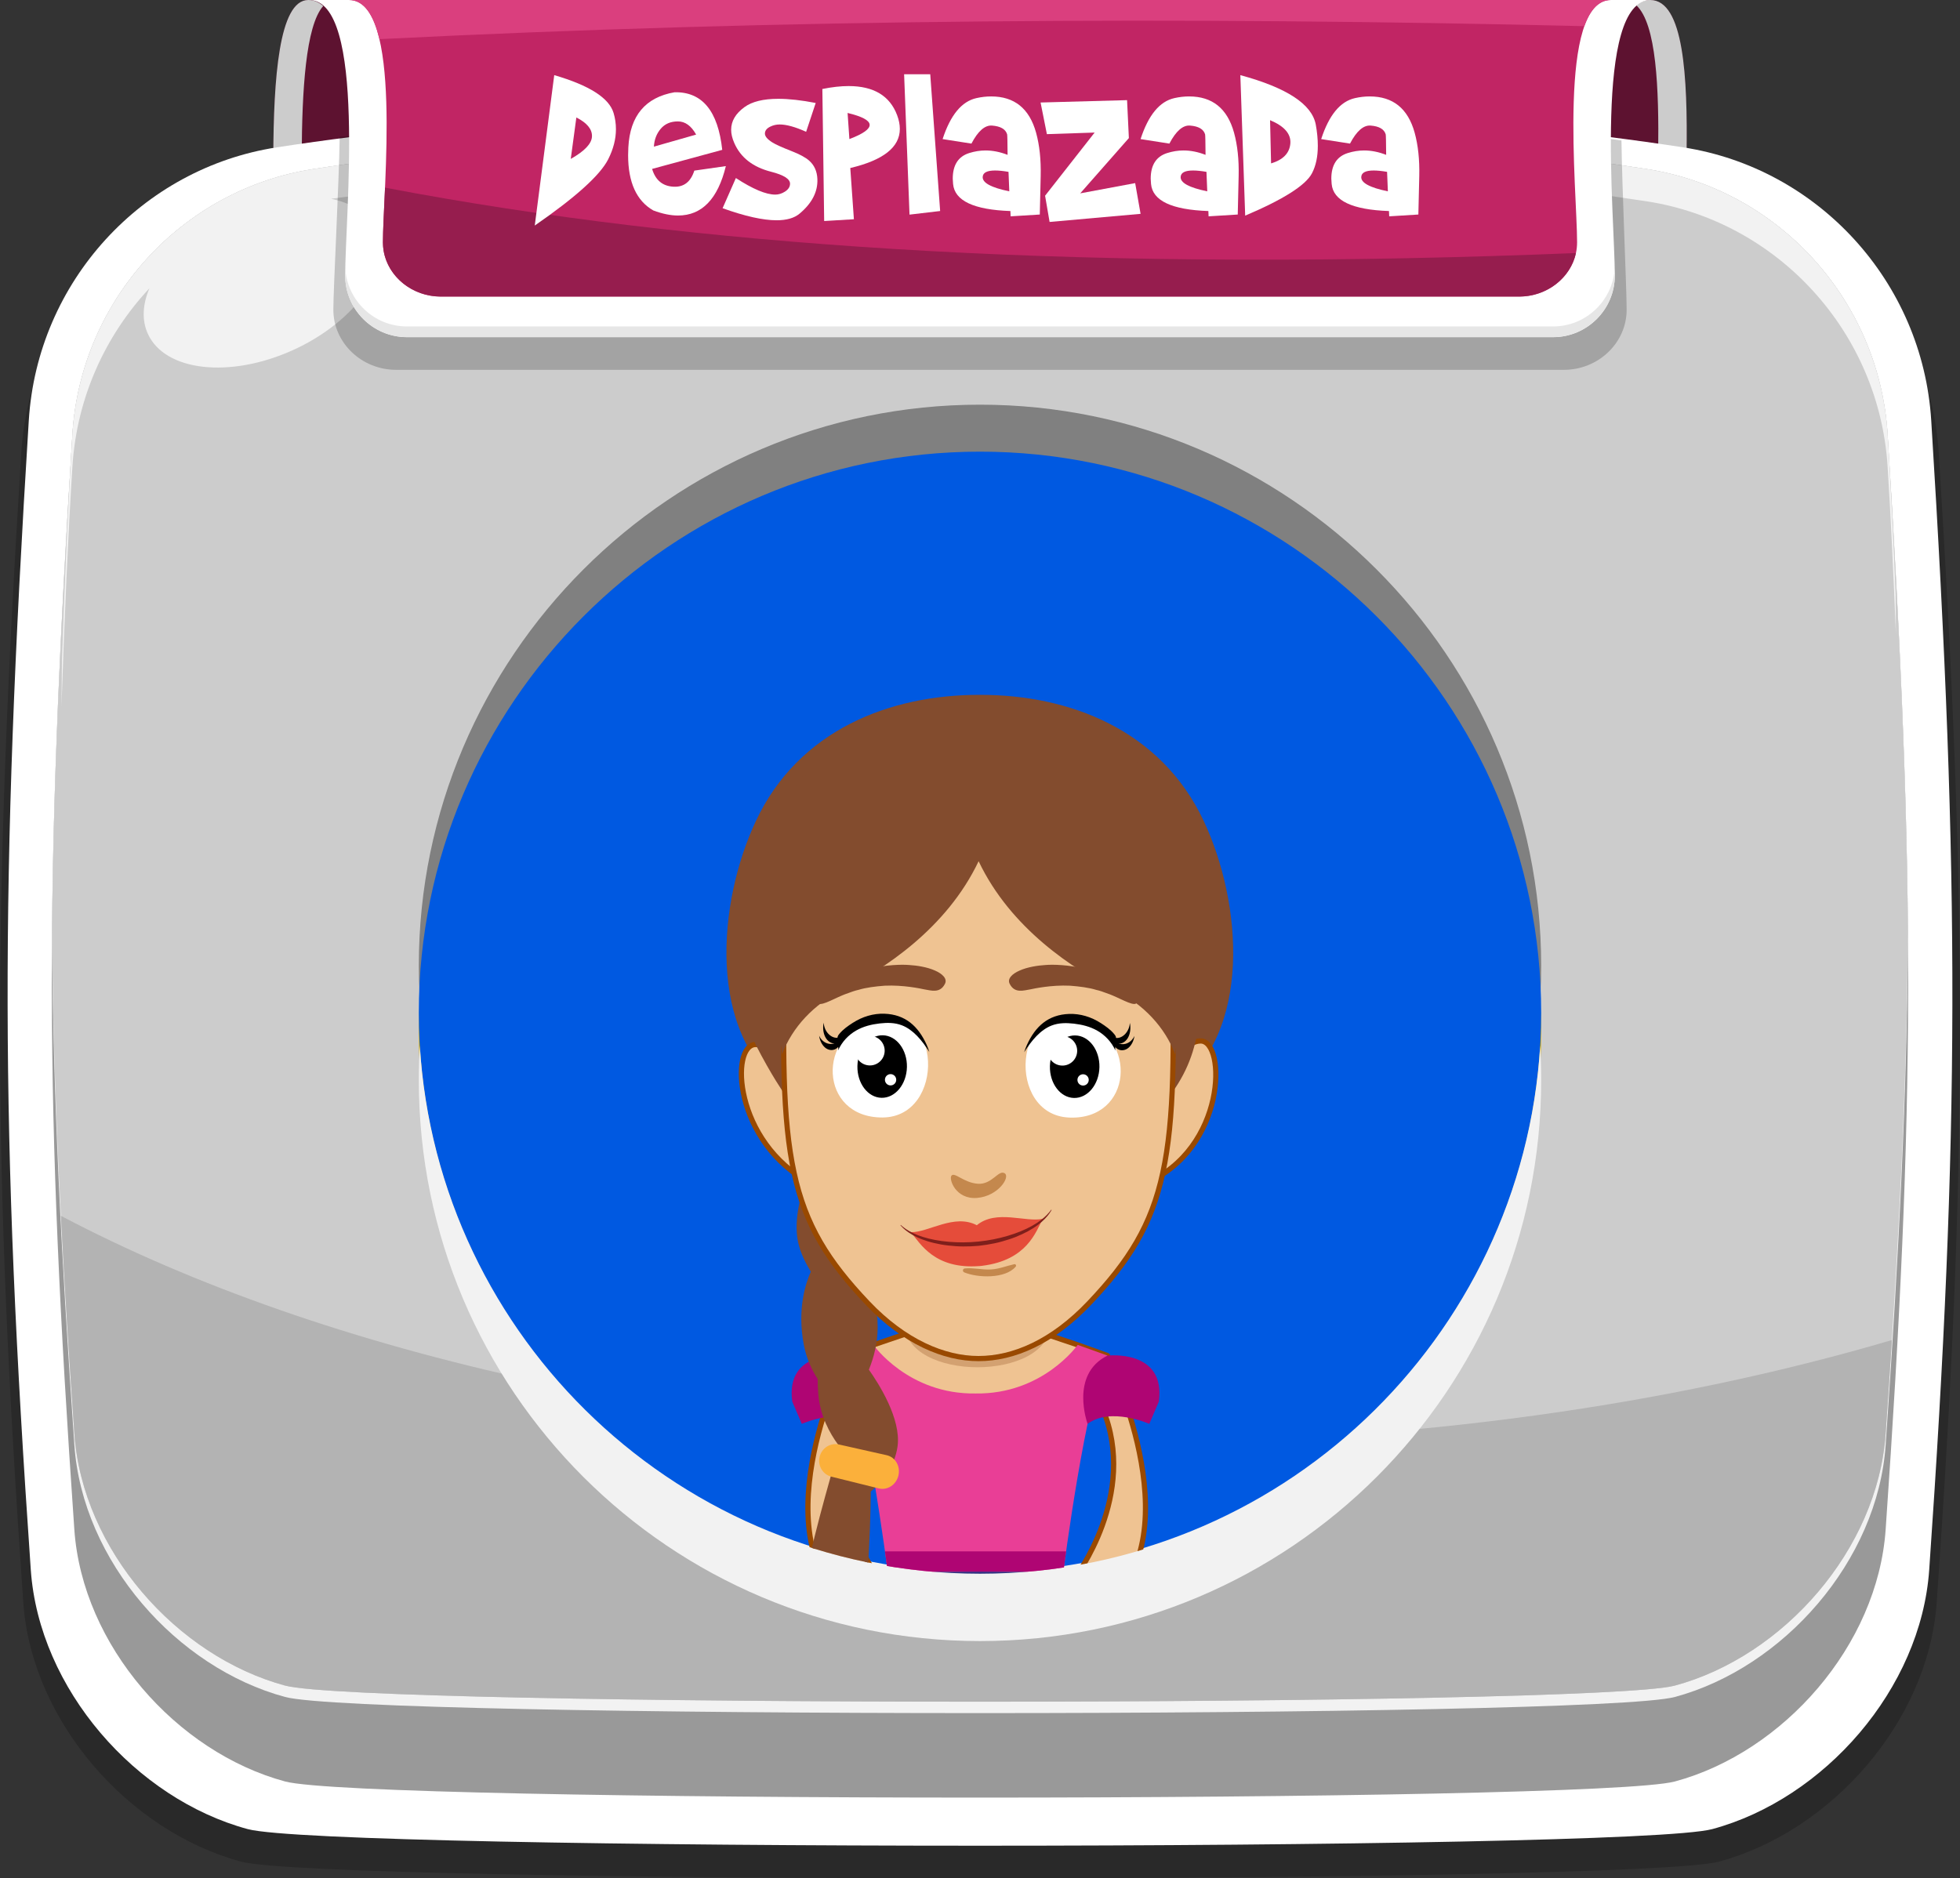 <?xml version="1.0" encoding="utf-8"?>
<!-- Generator: Adobe Illustrator 21.0.0, SVG Export Plug-In . SVG Version: 6.00 Build 0)  -->
<svg version="1.1" id="Capa_1" xmlns="http://www.w3.org/2000/svg" xmlns:xlink="http://www.w3.org/1999/xlink" x="0px" y="0px"
	 viewBox="0 0 169.983 162.934" style="enable-background:new 0 0 169.983 162.934;" xml:space="preserve">
<rect x="0" y="0" width="169.983" height="162.934" fill="#333333" stroke="none"/>
<g>
	<g>
		<g>
			<g>
				<path style="fill-rule:evenodd;clip-rule:evenodd;fill:#5D1230;" d="M26.738,0h116.376c4.294,0,2.98,14.511,2.98,21.766H23.758
					C23.758,14.511,23.024,0,26.738,0z"/>
				<path style="fill-rule:evenodd;clip-rule:evenodd;fill:#CCCCCC;" d="M26.166,13.463c0.028-5.542,0.337-11.222,1.865-12.94
					C27.662,0.185,27.233,0,26.738,0c-2.562,0-3.008,6.902-3.037,13.567C24.511,13.531,25.333,13.496,26.166,13.463z"/>
				<path style="fill-rule:evenodd;clip-rule:evenodd;fill:#CCCCCC;" d="M141.903,0.452c1.76,1.608,1.977,7.244,1.905,12.794
					c0.83,0.028,1.651,0.057,2.463,0.088C146.363,6.743,146.041,0,143.115,0C142.655,0,142.253,0.159,141.903,0.452z"/>
			</g>
			<g>
				<path style="opacity:0.2;fill-rule:evenodd;clip-rule:evenodd;" d="M20.911,161.493c-9.722-2.616-18.169-12.132-18.893-22.498
					c-2.634-37.733-2.687-59.564-0.175-99.701c0.755-12.051,9.874-21.89,21.604-23.69c34.064-5.227,89.025-5.227,123.088,0
					c11.731,1.8,20.85,11.639,21.605,23.69c2.512,40.136,2.458,61.968-0.175,99.701c-0.723,10.364-9.171,19.88-18.893,22.498
					C141.931,163.414,28.051,163.415,20.911,161.493z"/>
				<path style="fill-rule:evenodd;clip-rule:evenodd;fill:#FFFFFF;" d="M21.484,158.67c-9.68-2.616-18.094-12.131-18.814-22.496
					C0.046,98.44-0.006,76.609,2.497,36.472c0.751-12.052,9.831-21.89,21.514-23.69c33.92-5.228,88.043-5.228,121.963,0
					c11.681,1.8,20.763,11.639,21.514,23.69c2.502,40.136,2.447,61.968-0.175,99.702c-0.719,10.363-9.132,19.882-18.812,22.496
					C141.388,160.59,28.595,160.591,21.484,158.67z"/>
				<path style="fill-rule:evenodd;clip-rule:evenodd;fill:#999999;" d="M24.723,154.538c-9.404-2.541-17.575-11.782-18.276-21.853
					c-2.55-36.653-2.6-56.02-0.168-95.007c0.73-11.705,9.552-21.264,20.898-23.012c32.95-5.079,82.679-5.079,115.629,0
					c11.347,1.748,20.169,11.309,20.898,23.012c2.431,38.987,2.377,58.354-0.169,95.007c-0.699,10.067-8.874,19.313-18.275,21.853
					C138.354,156.403,31.63,156.404,24.723,154.538z"/>
				<path style="fill-rule:evenodd;clip-rule:evenodd;fill:#F2F2F2;" d="M4.509,81.456c0.094-12.871,0.684-26.368,1.771-43.778
					c0.73-11.705,9.552-21.264,20.898-23.012c32.95-5.078,82.679-5.078,115.629,0c11.347,1.748,20.169,11.309,20.898,23.012
					c1.085,17.409,1.675,30.906,1.769,43.778c-0.101,13.369-0.746,26.739-1.938,43.898c-0.698,10.066-8.873,19.312-18.276,21.853
					c-6.905,1.866-113.629,1.867-120.536,0c-9.404-2.541-17.575-11.783-18.275-21.853C5.255,108.195,4.608,94.824,4.509,81.456z"/>
				<path style="fill-rule:evenodd;clip-rule:evenodd;fill:#CCCCCC;" d="M4.512,80.972c0.106-12.726,0.694-26.102,1.767-43.294
					c0.73-11.705,9.552-21.264,20.898-23.012c32.95-5.078,82.679-5.078,115.629,0c11.347,1.748,20.169,11.309,20.898,23.012
					c1.071,17.177,1.659,30.545,1.765,43.26c-0.111,13.212-0.756,26.47-1.934,43.428c-0.698,10.067-8.873,19.312-18.276,21.853
					c-6.905,1.866-113.629,1.866-120.536,0c-9.404-2.541-17.575-11.782-18.275-21.853C5.269,107.422,4.624,94.173,4.512,80.972z"/>
				<path style="fill-rule:evenodd;clip-rule:evenodd;fill:#F2F2F2;" d="M28.714,17.242c35.789-4.857,81.629-4.783,114.092,0.221
					c11.347,1.748,20.169,11.307,20.898,23.013c0.269,4.321,0.509,9.194,0.717,14.49c-0.003-1.143-0.012-2.273-0.022-3.388
					c-0.203-5.068-0.435-9.74-0.695-13.899c-0.729-11.706-9.551-21.264-20.898-23.012c-32.95-5.079-82.679-5.079-115.629,0
					C15.831,16.414,7.01,25.97,6.279,37.678c-0.355,5.677-0.656,12.301-0.905,19.59c-0.017,1.331-0.03,2.678-0.042,4.04
					c0.256-7.779,0.572-14.833,0.947-20.831c0.372-5.964,2.845-11.368,6.679-15.467c-0.59,1.384-0.677,2.755-0.139,3.941
					c1.48,3.265,7.116,3.9,12.589,1.419s8.71-7.138,7.231-10.401C31.997,18.55,30.57,17.628,28.714,17.242z"/>
				<path style="fill-rule:evenodd;clip-rule:evenodd;fill:#B3B3B3;" d="M98.243,125.127c-36.913,0-70.089-7.59-92.959-19.657
					c0.302,5.858,0.69,12.078,1.164,18.896c0.701,10.071,8.872,19.312,18.275,21.853c6.907,1.866,113.631,1.866,120.536,0
					c9.403-2.541,17.577-11.786,18.276-21.853c0.195-2.802,0.375-5.503,0.541-8.12C144.96,121.876,122.402,125.127,98.243,125.127z"
					/>
			</g>
			<g>
				<path style="opacity:0.2;fill-rule:evenodd;clip-rule:evenodd;" d="M29.459,11.863c31.953-2.553,82.178-3.516,111.164,0.319
					c0.049,4.146,0.449,12.763,0.449,14.692c0,2.865-2.452,5.209-5.447,5.209H84.992H34.358c-2.996,0-5.447-2.343-5.447-5.209
					C28.911,24.976,29.403,15.937,29.459,11.863z"/>
				<path style="fill-rule:evenodd;clip-rule:evenodd;fill:#FFFFFF;" d="M84.992,29.246H35.284c-2.941,0-5.348-2.406-5.348-5.347
					C29.936,18.847,31.807,0,26.803,0h58.188h58.188c-5.004,0-3.133,18.847-3.133,23.899c0,2.941-2.406,5.347-5.348,5.347H84.992z"
					/>
				<path style="fill-rule:evenodd;clip-rule:evenodd;fill:#C12564;" d="M84.992,25.726H38.239c-2.767,0-5.03-2.116-5.03-4.703
					C33.209,16.579,34.968,0,30.262,0h54.73h54.729c-4.706,0-2.946,16.579-2.946,21.023c0,2.587-2.264,4.703-5.03,4.703H84.992z"/>
				<path style="fill-rule:evenodd;clip-rule:evenodd;fill:#E6E6E6;" d="M35.284,28.318c-2.845,0-5.188-2.25-5.34-5.059
					c-0.005,0.233-0.008,0.446-0.008,0.64c0,2.941,2.406,5.347,5.348,5.347h49.708h49.707c2.942,0,5.348-2.406,5.348-5.347
					c0-0.194-0.003-0.408-0.008-0.64c-0.151,2.809-2.494,5.059-5.34,5.059H84.992H35.284z"/>
				<path style="fill-rule:evenodd;clip-rule:evenodd;fill:#961D4E;" d="M80.411,21.766c-15.818-0.873-30.678-2.515-44.466-5.014
					c-0.855-0.155-1.706-0.313-2.552-0.475c-0.007,0.176-0.015,0.35-0.023,0.521c-0.081,1.775-0.16,3.276-0.16,4.225
					c0,0.253,0.022,0.501,0.063,0.743c0.384,2.237,2.47,3.96,4.967,3.96h46.753h46.752c2.427,0,4.466-1.629,4.93-3.775
					C116.838,22.759,98.031,22.738,80.411,21.766z"/>
				<path style="fill-rule:evenodd;clip-rule:evenodd;fill:#DA3F7E;" d="M32.906,3.396c35.041-1.761,69.847-1.961,104.498-1.127
					C137.902,0.872,138.641,0,139.72,0H30.262C31.608,0,32.425,1.355,32.906,3.396z"/>
			</g>
		</g>
		<g>
			<g>
				<path style="fill-rule:evenodd;clip-rule:evenodd;fill:#808080;" d="M84.992,132.443c26.806,0,48.668-21.862,48.668-48.668
					s-21.862-48.67-48.668-48.67s-48.67,21.864-48.67,48.67S58.187,132.443,84.992,132.443z"/>
				<path style="fill-rule:evenodd;clip-rule:evenodd;fill:#DCB000;" d="M84.992,132.315c-25.88,0-47.032-20.194-48.582-45.683
					c-0.053,0.987-0.088,1.982-0.088,2.986c0,26.884,21.786,48.668,48.67,48.668c26.883,0,48.668-21.784,48.668-48.668
					c0-1.004-0.035-1.998-0.086-2.986C132.025,112.121,110.872,132.315,84.992,132.315z"/>
			</g>
			<g>
				<path style="fill-rule:evenodd;clip-rule:evenodd;fill:#0059E1;" d="M84.992,136.516c26.806,0,48.668-21.862,48.668-48.668
					S111.798,39.18,84.992,39.18s-48.67,21.862-48.67,48.668S58.187,136.516,84.992,136.516z"/>
				<path style="fill-rule:evenodd;clip-rule:evenodd;fill:#F2F2F2;" d="M84.992,136.386c-25.88,0-47.032-20.192-48.582-45.682
					c-0.053,0.987-0.088,1.983-0.088,2.987c0,26.883,21.786,48.668,48.67,48.668c26.883,0,48.668-21.785,48.668-48.668
					c0-1.004-0.035-2-0.086-2.987C132.025,116.194,110.872,136.386,84.992,136.386z"/>
			</g>
		</g>
	</g>
	<g>
		<defs>
			<path id="SVGID_1_" d="M84.992,136.516c26.806,0,48.668-21.862,48.668-48.668S111.798,39.18,84.992,39.18
				s-48.67,21.862-48.67,48.668S58.187,136.516,84.992,136.516z"/>
		</defs>
		<clipPath id="SVGID_2_">
			<use xlink:href="#SVGID_1_"  style="overflow:visible;"/>
		</clipPath>
		<g style="clip-path:url(#SVGID_2_);">
			<g>
				<g>
					<g>
						<g id="XMLID_122_">
							
								<rect id="XMLID_123_" x="70.129" y="162.066" transform="matrix(0.117 -0.993 0.993 0.117 -94.586 222.444)" style="fill:#EFC392;stroke:#994900;stroke-width:0.45;stroke-linecap:round;stroke-linejoin:round;stroke-miterlimit:10;" width="15.212" height="4.639"/>
						</g>
						<g id="XMLID_119_">
							
								<rect id="XMLID_121_" x="89.442" y="156.779" transform="matrix(0.993 -0.117 0.117 0.993 -18.522 11.807)" style="fill:#EFC392;stroke:#994900;stroke-width:0.45;stroke-linecap:round;stroke-linejoin:round;stroke-miterlimit:10;" width="4.639" height="15.212"/>
						</g>
					</g>
					<g id="XMLID_110_">
						
							<path id="XMLID_112_" style="fill:#EFC392;stroke:#994900;stroke-width:0.45;stroke-linecap:round;stroke-linejoin:round;stroke-miterlimit:10;" d="
							M96.75,119.449c0,0,7.903,17.355-3.889,21.525l0.359-4.098c0,0,5.522-7.21,2.417-14.653L96.75,119.449z"/>
					</g>
					<g id="XMLID_125_">
						
							<path id="XMLID_126_" style="fill:#EFC392;stroke:#994900;stroke-width:0.45;stroke-linecap:round;stroke-linejoin:round;stroke-miterlimit:10;" d="
							M72.66,119.449c0,0-7.903,17.355,3.889,21.525l-0.359-4.098c0,0-5.522-7.21-2.417-14.653L72.66,119.449z"/>
					</g>
					<g>
						<path style="fill:#AF0573;" d="M73.159,117.593c0,0-5.071-0.577-4.45,3.991l0.828,1.933c0,0,3.355-1.493,5.351,0
							C74.888,123.516,76.472,119.224,73.159,117.593z"/>
						
							<path style="fill:#EFC392;stroke:#994900;stroke-width:0.45;stroke-linecap:round;stroke-linejoin:round;stroke-miterlimit:10;" d="
							M73.159,117.593l2.587-0.928l5.286-1.794h7.086l5.346,1.794l2.588,0.928c0,0-6.047,5.411-11.19,5.363
							C79.718,122.907,73.159,117.593,73.159,117.593z"/>
						<path style="fill:#E93E96;" d="M93.464,116.665c0,0-3.021,4.305-8.859,4.216c-5.837,0.089-8.859-4.216-8.859-4.216
							l-2.587,0.928c1.863,3.388,3.829,18.747,3.829,18.747h7.617h7.616c0,0,1.967-15.36,3.83-18.747L93.464,116.665z"/>
						<path style="fill:#30307F;" d="M92.221,136.34h-7.616h-7.617c0,0-6.831,0-6.106,25.561c0,0,4.037,2.459,8.797,0
							c0,0,3.332,1.395,4.926,1.093c1.595,0.303,4.925-1.093,4.925-1.093c4.762,2.459,8.797,0,8.797,0
							C99.052,136.34,92.221,136.34,92.221,136.34z"/>
						<path style="fill:#AF0573;" d="M96.052,117.593c0,0,5.07-0.577,4.45,3.991l-0.828,1.933c0,0-3.355-1.493-5.351,0
							C94.323,123.516,92.739,119.224,96.052,117.593z"/>
						<polygon style="fill:#AF0573;" points="92.221,136.34 76.989,136.34 76.749,134.577 92.461,134.577 						"/>
						<path style="fill:#131342;" d="M78.138,162.542c0,0-0.847-16.188,0.744-20.638c0,0,1.673,14.744,1.149,20.138
							C80.031,162.041,79.736,161.63,78.138,162.542z"/>
						<path style="fill:#131342;" d="M91.072,162.542c0,0,0.848-16.188-0.743-20.638c0,0-1.674,14.744-1.151,20.138
							C89.178,162.041,89.474,161.63,91.072,162.542z"/>
					</g>
					<g>
						<g>
							<path style="fill:#834C2E;" d="M75.354,118.816c0.422-1.032,0.762-2.295,0.763-3.688c0-1.668-0.404-3.048-0.847-4.059
								c0.564-0.804,1.102-1.81,1.314-2.92c0.375-1.96-0.568-4.357-1.133-5.559c0.149-0.35,0.294-0.728,0.431-1.132
								c0.789-2.333-0.247-5.408-0.894-6.957c0.075-0.28,0.156-0.536,0.243-0.762c-1.951-2.125-3.238-4.967-3.914-7.745
								c-0.977,0.889-2.005,2.202-2.351,3.975c-0.491,2.516,0.867,6.11,1.786,8.153c-0.16,1.03-0.314,1.864-0.455,2.401
								c-0.121,0.461-0.169,0.938-0.16,1.42c-0.537,1.223-1.242,3.297-0.998,5.359c0.118,0.995,0.579,2.032,1.182,3.011
								c-0.447,0.99-1.195,3.234-0.614,6.318c0.222,1.179,0.672,2.173,1.206,2.994c-0.002,0.352,0.012,0.762,0.049,1.245
								c0.145,1.929,1.009,3.476,1.722,4.447c-0.028,0.155-0.035,0.327-0.014,0.524c-0.718,2.672-2.398,8.103-3.198,13.095
								c-0.911,5.684-0.312,7.106,0.179,5.745c0.491-1.362,2.041-5.797,2.041-5.797s-0.628,1.975-1.202,5.341
								c-0.574,3.367-0.96,5.489-0.96,5.489s3.639-6.357,3.629-5.9c-0.011,0.457-1.393,3.735-1.393,3.735s0.714-1.127,2.271-4.365
								c1.226-2.55,1.447-10.52,1.485-13.791c0.938-0.839,2.083-2.16,2.322-3.938C78.159,123.085,76.222,120.041,75.354,118.816z"/>
							<g>
								<path style="fill:#FBB03B;" d="M71.08,126.382c-0.18,0.76,0.272,1.526,1.017,1.713c1.372,0.34,2.744,0.681,4.116,1.021
									c0.746,0.187,1.513-0.313,1.704-1.119l0,0c0.191-0.806-0.272-1.596-1.023-1.763c-1.379-0.31-2.759-0.619-4.138-0.929
									C72.005,125.139,71.259,125.621,71.08,126.382L71.08,126.382z"/>
							</g>
						</g>
						<path style="fill:#834C2E;" d="M104.393,71.215c-3.712-7.898-11.64-10.958-19.418-10.938
							c-7.778-0.02-15.706,3.041-19.418,10.938c-3.319,7.062-4.298,18.396,2.595,23.399l16.823-6.53l16.823,6.53
							C108.691,89.61,107.712,78.276,104.393,71.215z"/>
						
							<path style="fill:#EFC392;stroke:#994900;stroke-width:0.45;stroke-linecap:round;stroke-linejoin:round;stroke-miterlimit:10;" d="
							M69.126,95.492c0,0-1.393-4.883-3.594-4.883c-2.2,0-1.944,8.459,4.801,12.05L69.126,95.492z"/>
						
							<path style="fill:#EFC392;stroke:#994900;stroke-width:0.45;stroke-linecap:round;stroke-linejoin:round;stroke-miterlimit:10;" d="
							M100.53,95.492c0,0,1.401-5.191,3.602-5.191c2.201,0,2.26,9.351-4.811,12.358L100.53,95.492z"/>
						<path style="fill:#834C2E;" d="M84.759,62.538c-11.942,0-19.276,4.183-19.276,17.901c0,4.086-1.473,6.77,0.049,10.17
							c1.368,2.692,2.512,4.306,2.512,4.306s-0.318-18.623,1.247-20.08c0.748-0.694,7.869,1.19,15.468,1.19
							c8.513,0,15.091-1.664,15.718-0.808c1.199,1.637,1.434,11.034,0.944,19.698c0.17-0.166,0.334-0.339,0.493-0.515
							c2.807-4.19,2.142-8.265,2.142-13.961C104.055,66.721,96.701,62.538,84.759,62.538z"/>
						<g>
							<g>
								<path id="XMLID_1682_" style="fill-rule:evenodd;clip-rule:evenodd;fill:#D3A171;" d="M91.096,114.773L91.096,114.773
									c0,5.11-12.649,5.11-12.649,0l0,0C78.447,109.662,91.096,109.662,91.096,114.773z"/>
								
									<path style="fill:#EFC392;stroke:#994900;stroke-width:0.45;stroke-linecap:round;stroke-linejoin:round;stroke-miterlimit:10;" d="
									M84.856,69.603c0,0,10.857,0,12.095,0c1.238,0,4.307,1.955,4.625,11.801c0.627,19.301-0.199,24.341-7.114,31.635
									c-3.188,3.361-6.552,4.814-9.606,4.814c-2.969,0-6.42-1.453-9.607-4.814c-6.915-7.294-7.742-12.335-7.115-31.635
									c0.319-9.846,3.386-11.801,4.625-11.801C73.997,69.603,84.856,69.603,84.856,69.603z"/>
								<g>
									<g>
										<path style="fill:#834C2E;" d="M96.469,86.345c-0.11-0.058-0.304-0.114-0.54-0.204c-0.238-0.087-0.524-0.199-0.86-0.272
											c-0.652-0.2-1.473-0.302-2.274-0.362c-1.618-0.078-3.154,0.257-3.422,0.315c-0.566,0.085-1.366,0.387-1.801-0.466
											c-0.242-0.44,0.197-0.88,0.869-1.169c0.67-0.299,1.569-0.436,2.219-0.474c0.646-0.059,2.061-0.019,3.377,0.32
											c0.327,0.094,0.653,0.173,0.956,0.277c0.3,0.115,0.584,0.224,0.846,0.324c0.504,0.235,0.902,0.444,1.117,0.559
											c0.407,0.28,0.877,0.536,1.177,0.873c0.312,0.321,0.514,0.622,0.476,0.86C98.514,87.409,97.392,86.73,96.469,86.345z"/>
									</g>
								</g>
								<g>
									<g>
										<path style="fill:#834C2E;" d="M73.047,86.345c0.11-0.058,0.304-0.114,0.54-0.204c0.238-0.087,0.524-0.199,0.86-0.272
											c0.653-0.2,1.474-0.302,2.274-0.362c1.619-0.078,3.155,0.257,3.423,0.315c0.565,0.085,1.366,0.387,1.801-0.466
											c0.242-0.44-0.197-0.88-0.869-1.169c-0.671-0.299-1.569-0.436-2.219-0.474c-0.648-0.059-2.062-0.019-3.379,0.32
											c-0.326,0.094-0.653,0.173-0.955,0.277c-0.3,0.115-0.585,0.224-0.846,0.324c-0.505,0.235-0.903,0.444-1.118,0.559
											c-0.407,0.28-0.876,0.536-1.177,0.873c-0.312,0.321-0.514,0.622-0.476,0.86C71.003,87.409,72.125,86.73,73.047,86.345z"/>
									</g>
								</g>
								<g id="XMLID_92_">
									<g id="XMLID_98_">
										<path id="XMLID_106_" style="fill:#FFFFFF;" d="M75.867,88.359c-5.079,1.344-4.858,8.594,0.66,8.58
											C82.045,96.925,81.778,86.795,75.867,88.359z"/>
										
											<ellipse id="XMLID_101_" transform="matrix(0.021 -1 1 0.021 -17.629 167.057)" cx="76.48" cy="92.53" rx="2.712" ry="2.147"/>
										
											<ellipse id="XMLID_100_" transform="matrix(0.021 -1 1 0.021 -17.292 164.645)" style="fill:#FFFFFF;" cx="75.416" cy="91.151" rx="1.281" ry="1.281"/>
										
											<ellipse id="XMLID_99_" transform="matrix(0.021 -1 1 0.021 -18.06 168.909)" style="fill:#FFFFFF;" cx="77.209" cy="93.675" rx="0.49" ry="0.49"/>
									</g>
									<g id="XMLID_93_">
										<path id="XMLID_97_" style="fill:#FFFFFF;" d="M93.734,88.4c5.018,1.555,4.494,8.79-1.018,8.545
											C87.203,96.7,87.894,86.59,93.734,88.4z"/>
										
											<ellipse id="XMLID_96_" transform="matrix(0.021 -1 1 0.021 -1.301 183.764)" cx="93.174" cy="92.546" rx="2.712" ry="2.147"/>
										
											<ellipse id="XMLID_95_" transform="matrix(0.021 -1 1 0.021 -0.963 181.351)" style="fill:#FFFFFF;" cx="92.11" cy="91.167" rx="1.281" ry="1.281"/>
										
											<ellipse id="XMLID_94_" transform="matrix(0.021 -1 1 0.021 -1.732 185.615)" style="fill:#FFFFFF;" cx="93.903" cy="93.692" rx="0.49" ry="0.49"/>
									</g>
								</g>
								<path id="XMLID_91_" style="fill:#C4884D;" d="M82.511,101.991c0.27-0.358,1.074,0.617,2.303,0.697
									c1.229,0.08,1.77-1.225,2.307-0.916c0.537,0.309-0.543,1.996-2.387,2.145C82.89,104.066,82.28,102.298,82.511,101.991z"/>
								<path id="XMLID_65_" style="fill:#C4884D;" d="M87.958,109.667c-0.701,0.155-1.297,0.416-2.034,0.456
									c-0.748,0.04-1.506-0.166-2.242-0.09c-0.203,0.022-0.234,0.27-0.048,0.346c1.169,0.48,3.548,0.565,4.45-0.496
									C88.167,109.786,88.09,109.638,87.958,109.667z"/>
								<g>
									<path d="M72.677,91.138c0.344-0.781,0.923-1.367,1.566-1.738c0.643-0.371,1.348-0.539,2.052-0.62
										c0.645-0.074,1.307-0.076,1.926,0.164c0.97,0.375,1.747,1.305,2.375,2.314c-0.061-0.215-0.14-0.422-0.229-0.62
										c-0.733-1.621-1.851-2.637-3.667-2.7c-0.954-0.033-1.904,0.25-2.75,0.796c-0.394,0.254-0.843,0.564-1.162,0.958
										c-0.146,0.18-0.158,0.226-0.164,0.492C72.617,90.402,72.759,90.952,72.677,91.138z"/>
									<path d="M72.562,90.402c-0.515,0.356-1.244,0.088-1.522-0.559c0.004,0.057,0.015,0.113,0.027,0.168
										c0.092,0.39,0.297,0.746,0.585,0.936c0.288,0.19,0.659,0.196,0.932-0.027c0.234-0.191,0.395-0.579,0.318-0.921
										C72.816,90.136,72.698,90.308,72.562,90.402z"/>
									<path d="M72.627,90.023c-0.587,0.051-1.158-0.576-1.19-1.309c-0.016,0.054-0.025,0.11-0.032,0.167
										c-0.049,0.402,0.016,0.833,0.213,1.157c0.196,0.324,0.531,0.524,0.853,0.466c0.277-0.05,0.554-0.316,0.6-0.667
										C72.948,89.915,72.783,90.009,72.627,90.023z"/>
								</g>
								<g>
									<path d="M96.746,91.156c-0.344-0.781-0.923-1.367-1.566-1.738c-0.643-0.371-1.348-0.539-2.052-0.62
										c-0.645-0.074-1.307-0.076-1.926,0.164c-0.97,0.375-1.747,1.305-2.375,2.314c0.061-0.215,0.14-0.422,0.229-0.62
										c0.733-1.621,1.851-2.637,3.667-2.7c0.954-0.033,1.904,0.25,2.75,0.796c0.394,0.254,0.843,0.564,1.162,0.958
										c0.146,0.18,0.158,0.226,0.164,0.492C96.805,90.42,96.664,90.97,96.746,91.156z"/>
									<path d="M96.861,90.421c0.515,0.356,1.244,0.088,1.522-0.559c-0.004,0.057-0.015,0.113-0.027,0.168
										c-0.092,0.39-0.297,0.746-0.585,0.936c-0.288,0.19-0.659,0.196-0.932-0.027c-0.234-0.191-0.395-0.579-0.318-0.921
										C96.607,90.154,96.724,90.326,96.861,90.421z"/>
									<path d="M96.795,90.041c0.587,0.051,1.158-0.576,1.19-1.309c0.016,0.054,0.025,0.11,0.032,0.167
										c0.049,0.402-0.016,0.833-0.213,1.157c-0.196,0.324-0.531,0.524-0.853,0.466c-0.277-0.05-0.554-0.316-0.6-0.667
										C96.474,89.933,96.639,90.027,96.795,90.041z"/>
								</g>
								<g>
									<path style="fill:#E54C3A;" d="M90.438,105.728c-1.487,0.335-4.018-0.844-5.724,0.557c-1.952-1.03-4.195,0.634-5.719,0.604
										c0.828,1.005,2.065,3.236,5.954,2.938c0,0.001,0,0.002,0,0.003c0.041-0.004,0.082-0.009,0.123-0.014
										c0.041-0.004,0.081-0.007,0.123-0.011c0-0.001,0-0.002,0-0.003C89.064,109.314,89.828,106.879,90.438,105.728z"/>
									<path style="fill:#7F1F1B;" d="M91.201,104.96c0,0-0.028,0.048-0.082,0.138c-0.056,0.088-0.142,0.221-0.268,0.373
										c-0.127,0.153-0.291,0.33-0.501,0.513c-0.208,0.184-0.457,0.375-0.746,0.557c-0.144,0.092-0.297,0.182-0.458,0.272
										c-0.162,0.088-0.332,0.172-0.509,0.254c-0.354,0.164-0.736,0.32-1.141,0.448c-0.202,0.067-0.409,0.128-0.62,0.186
										c-0.105,0.029-0.212,0.057-0.319,0.084c-0.107,0.026-0.216,0.048-0.325,0.072c-0.438,0.091-0.882,0.164-1.34,0.213
										c-0.217,0.02-0.454,0.035-0.677,0.045c-0.226,0.01-0.451,0.013-0.674,0.012c-0.446,0-0.884-0.036-1.306-0.083
										c-0.423-0.044-0.827-0.122-1.207-0.21c-0.19-0.045-0.374-0.092-0.55-0.146c-0.175-0.056-0.344-0.113-0.503-0.174
										c-0.32-0.12-0.602-0.257-0.843-0.395c-0.242-0.136-0.439-0.277-0.594-0.4c-0.155-0.124-0.264-0.235-0.337-0.311
										c-0.071-0.078-0.109-0.119-0.109-0.119l0.025-0.027c0,0,0.041,0.036,0.119,0.105c0.079,0.067,0.198,0.161,0.358,0.269
										c0.161,0.107,0.364,0.224,0.607,0.34c0.243,0.116,0.526,0.228,0.842,0.327c0.632,0.201,1.396,0.348,2.222,0.419
										c0.826,0.072,1.714,0.071,2.594-0.019c0.439-0.044,0.877-0.11,1.304-0.194c0.427-0.085,0.843-0.187,1.24-0.305
										c0.795-0.235,1.514-0.533,2.092-0.857c0.289-0.162,0.544-0.329,0.758-0.491c0.215-0.162,0.39-0.319,0.526-0.456
										c0.135-0.138,0.232-0.254,0.296-0.335c0.063-0.083,0.096-0.127,0.096-0.127L91.201,104.96z"/>
								</g>
							</g>
						</g>
						<g>
							<path style="fill:#834C2E;" d="M104.72,87.961h0.434c3.028-27.417-19.983-26.32-19.983-26.32l-0.3,1.957l-0.3-1.957
								c0,0-23.01-1.097-19.983,26.32h0.434l-0.724,0.298c0,0,3.319-0.7,3.524,3.207c0.898-2.371,2.753-4.336,5.176-5.548
								c3.652-1.826,9.103-5.376,11.874-11.21c2.771,5.835,8.223,9.385,11.874,11.21c2.423,1.211,4.278,3.177,5.176,5.548
								c0.204-3.907,3.524-3.207,3.524-3.207L104.72,87.961z"/>
						</g>
					</g>
				</g>
			</g>
		</g>
	</g>
	<g>
		<g>
			<path style="fill:#FFFFFF;" d="M46.378,19.565l1.689-13.047c3.04,0.886,4.756,1.979,5.146,3.281
				c0.137,0.456,0.205,0.925,0.205,1.406c0,0.859-0.225,1.731-0.674,2.617C52.042,15.203,49.92,17.117,46.378,19.565z M49.985,10.19
				L49.5,13.784c1.206-0.678,1.819-1.328,1.839-1.953S50.908,10.659,49.985,10.19z"/>
			<path style="fill:#FFFFFF;" d="M56.555,14.653c0.293,0.983,0.914,1.497,1.865,1.543c0.885,0.046,1.484-0.42,1.797-1.396
				l2.734-0.391c-0.697,2.858-2.08,4.287-4.15,4.287c-0.639,0-1.352-0.146-2.139-0.439c-1.458-0.833-2.188-2.435-2.188-4.805
				c0-0.202,0.007-0.427,0.02-0.674c0.144-2.741,1.478-4.333,4.004-4.775c2.395-0.052,3.773,1.613,4.139,4.996L56.555,14.653z
				 M57.301,11.172c-0.361,0.427-0.559,0.942-0.59,1.548l3.662-1.045c-0.424-0.762-0.951-1.143-1.582-1.143
				C58.158,10.532,57.662,10.745,57.301,11.172z"/>
			<path style="fill:#FFFFFF;" d="M62.668,18.062l1.152-2.617c1.471,0.957,2.609,1.436,3.418,1.436c0.285,0,0.563-0.085,0.83-0.254
				c0.299-0.188,0.449-0.42,0.449-0.693c0-0.41-0.547-0.755-1.641-1.035c-1.582-0.403-2.646-1.233-3.193-2.49
				c-0.184-0.417-0.273-0.801-0.273-1.152c0-0.749,0.383-1.403,1.152-1.963c0.656-0.481,1.637-0.723,2.939-0.723
				c0.918,0,1.998,0.12,3.242,0.361l-0.83,2.5c-0.945-0.423-1.709-0.635-2.295-0.635c-0.287,0-0.557,0.062-0.811,0.186
				c-0.313,0.15-0.469,0.353-0.469,0.606c0,0.234,0.207,0.485,0.625,0.753c0.285,0.183,0.846,0.437,1.68,0.763
				c0.703,0.273,1.211,0.547,1.523,0.821c0.455,0.397,0.695,0.932,0.723,1.604c0.045,1.102-0.469,2.102-1.543,3.001
				c-0.457,0.385-1.123,0.577-2.002,0.577C66.166,19.106,64.607,18.758,62.668,18.062z"/>
			<path style="fill:#FFFFFF;" d="M73.596,7.466c2.174,0,3.576,0.843,4.209,2.529c0.156,0.417,0.234,0.813,0.234,1.191
				c0,1.582-1.434,2.712-4.297,3.389l0.313,4.443l-2.578,0.156L71.32,7.72C72.152,7.551,72.912,7.466,73.596,7.466z M75.422,10.815
				c-0.027-0.378-0.664-0.716-1.914-1.016l0.156,2.266C74.861,11.609,75.447,11.193,75.422,10.815z"/>
			<path style="fill:#FFFFFF;" d="M80.676,6.44l0.859,11.865l-2.656,0.313L78.41,6.44H80.676z"/>
			<path style="fill:#FFFFFF;" d="M84.68,8.511c0.436-0.098,0.861-0.146,1.279-0.146c2.018,0,3.316,1.048,3.896,3.145
				c0.299,1.087,0.432,2.337,0.4,3.75l-0.078,3.35l-2.529,0.156l-0.02-0.459c-3.178-0.11-4.834-0.892-4.971-2.344
				c-0.02-0.208-0.029-0.361-0.029-0.459c0-1.185,0.475-1.927,1.426-2.227c0.475-0.149,0.947-0.225,1.416-0.225
				c0.625,0,1.262,0.127,1.914,0.381c-0.008-1.12-0.02-1.712-0.039-1.777c-0.131-0.449-0.564-0.703-1.299-0.762
				c-0.625-0.052-1.225,0.469-1.797,1.563l-2.5-0.391C82.426,9.982,83.402,8.797,84.68,8.511z M86.301,14.79
				c-0.684,0-1.043,0.179-1.074,0.537c-0.053,0.521,0.715,0.944,2.305,1.27l-0.068-1.689C87.006,14.829,86.619,14.79,86.301,14.79z"
				/>
			<path style="fill:#FFFFFF;" d="M97.746,8.687l0.156,3.291l-4.219,4.795l4.766-0.889l0.469,2.666l-7.891,0.703l-0.391-2.275
				l4.297-5.479l-4.141,0.137l-0.547-2.744L97.746,8.687z"/>
			<path style="fill:#FFFFFF;" d="M101.848,8.511c0.436-0.098,0.861-0.146,1.279-0.146c2.018,0,3.316,1.048,3.896,3.145
				c0.299,1.087,0.432,2.337,0.4,3.75l-0.078,3.35l-2.529,0.156l-0.02-0.459c-3.178-0.11-4.834-0.892-4.971-2.344
				c-0.02-0.208-0.029-0.361-0.029-0.459c0-1.185,0.475-1.927,1.426-2.227c0.475-0.149,0.947-0.225,1.416-0.225
				c0.625,0,1.262,0.127,1.914,0.381c-0.008-1.12-0.02-1.712-0.039-1.777c-0.131-0.449-0.564-0.703-1.299-0.762
				c-0.625-0.052-1.225,0.469-1.797,1.563l-2.5-0.391C99.594,9.982,100.57,8.797,101.848,8.511z M103.469,14.79
				c-0.684,0-1.043,0.179-1.074,0.537c-0.053,0.521,0.715,0.944,2.305,1.27l-0.068-1.689
				C104.174,14.829,103.787,14.79,103.469,14.79z"/>
			<path style="fill:#FFFFFF;" d="M107.99,18.706l-0.42-12.188c4.035,1.094,6.217,2.526,6.543,4.297
				c0.117,0.638,0.176,1.25,0.176,1.836c0,0.944-0.17,1.738-0.508,2.383C113.234,16.076,111.303,17.3,107.99,18.706z
				 M110.148,10.425l0.088,3.75c1.041-0.313,1.598-0.886,1.67-1.719C111.977,11.623,111.391,10.945,110.148,10.425z"/>
			<path style="fill:#FFFFFF;" d="M117.512,8.511c0.436-0.098,0.861-0.146,1.279-0.146c2.018,0,3.316,1.048,3.896,3.145
				c0.299,1.087,0.432,2.337,0.4,3.75l-0.078,3.35l-2.529,0.156l-0.02-0.459c-3.178-0.11-4.834-0.892-4.971-2.344
				c-0.02-0.208-0.029-0.361-0.029-0.459c0-1.185,0.475-1.927,1.426-2.227c0.475-0.149,0.947-0.225,1.416-0.225
				c0.625,0,1.262,0.127,1.914,0.381c-0.008-1.12-0.02-1.712-0.039-1.777c-0.131-0.449-0.564-0.703-1.299-0.762
				c-0.625-0.052-1.225,0.469-1.797,1.563l-2.5-0.391C115.258,9.982,116.234,8.797,117.512,8.511z M119.133,14.79
				c-0.684,0-1.043,0.179-1.074,0.537c-0.053,0.521,0.715,0.944,2.305,1.27l-0.068-1.689
				C119.838,14.829,119.451,14.79,119.133,14.79z"/>
		</g>
	</g>
</g>
</svg>
